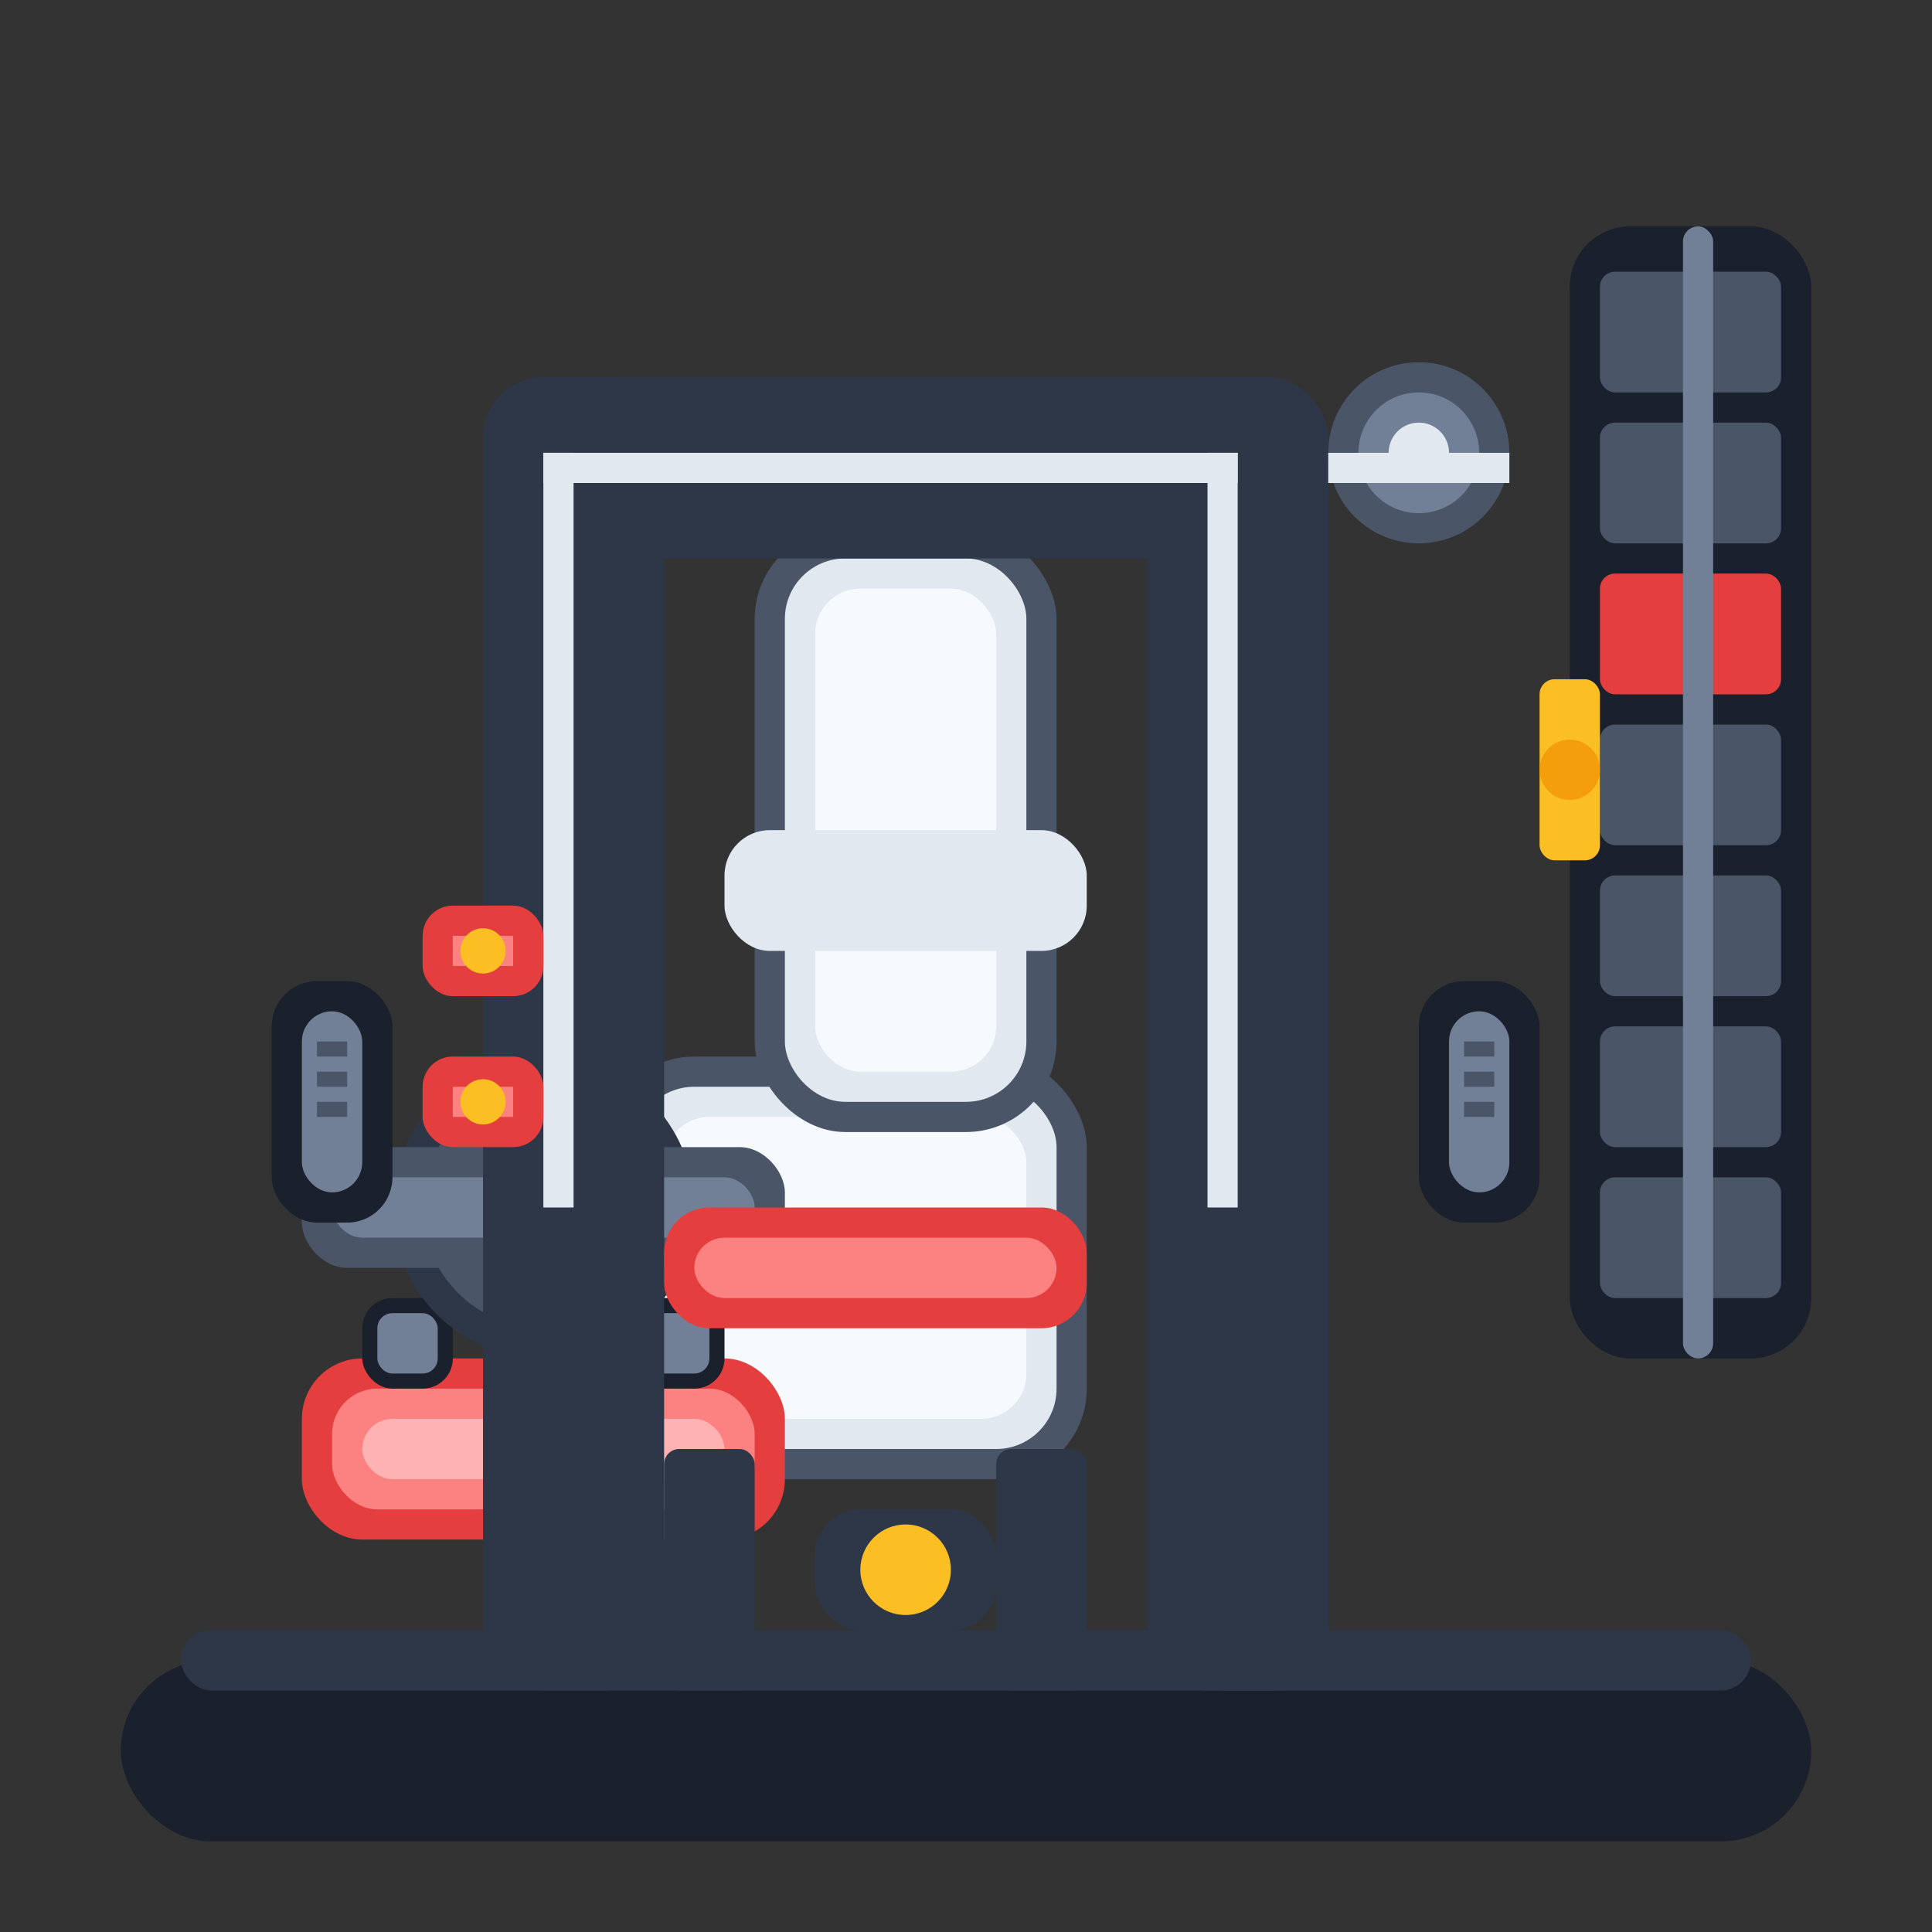 <svg width="128" height="128" xmlns="http://www.w3.org/2000/svg" viewBox="0 0 128 128">
  <rect x="0" y="0" width="128" height="128" fill="#333333" stroke="none"/>
  <!-- Machine base -->
  <rect x="8" y="110" width="112" height="12" fill="#1a202c" rx="6"/>
  <rect x="12" y="108" width="104" height="4" fill="#2d3748" rx="2"/>
  
  <!-- Seat with enhanced detail -->
  <rect x="40" y="70" width="32" height="28" fill="#4a5568" rx="6"/>
  <rect x="42" y="72" width="28" height="24" fill="#e2e8f0" rx="4"/>
  <rect x="44" y="74" width="24" height="20" fill="#f7fafc" rx="3"/>
  
  <!-- Seat back with lumbar support -->
  <rect x="50" y="35" width="20" height="40" fill="#4a5568" rx="6"/>
  <rect x="52" y="37" width="16" height="36" fill="#e2e8f0" rx="4"/>
  <rect x="54" y="39" width="12" height="32" fill="#f7fafc" rx="3"/>
  
  <!-- Lumbar support curve -->
  <rect x="48" y="55" width="24" height="8" fill="#e2e8f0" rx="3"/>
  
  <!-- Leg extension pad with ankle support -->
  <rect x="20" y="90" width="32" height="12" fill="#e53e3e" rx="4"/>
  <rect x="22" y="92" width="28" height="8" fill="#fc8181" rx="3"/>
  <rect x="24" y="94" width="24" height="4" fill="#feb2b2" rx="2"/>
  
  <!-- Ankle straps/supports -->
  <rect x="24" y="86" width="6" height="6" fill="#1a202c" rx="2"/>
  <rect x="25" y="87" width="4" height="4" fill="#718096" rx="1"/>
  <rect x="42" y="86" width="6" height="6" fill="#1a202c" rx="2"/>
  <rect x="43" y="87" width="4" height="4" fill="#718096" rx="1"/>
  
  <!-- Extension mechanism with detailed pivot -->
  <circle cx="36" cy="80" r="10" fill="#2d3748"/>
  <circle cx="36" cy="80" r="8" fill="#4a5568"/>
  <circle cx="36" cy="80" r="4" fill="#718096"/>
  
  <!-- Extension arm -->
  <rect x="20" y="76" width="32" height="8" fill="#4a5568" rx="3"/>
  <rect x="22" y="78" width="28" height="4" fill="#718096" rx="2"/>
  
  <!-- Support frame structure -->
  <rect x="32" y="25" width="12" height="87" fill="#2d3748" rx="4"/>
  <rect x="76" y="25" width="12" height="87" fill="#2d3748" rx="4"/>
  <rect x="32" y="25" width="56" height="12" fill="#2d3748" rx="4"/>
  
  <!-- Thigh support pad -->
  <rect x="44" y="80" width="28" height="8" fill="#e53e3e" rx="3"/>
  <rect x="46" y="82" width="24" height="4" fill="#fc8181" rx="2"/>
  
  <!-- Weight stack with individual plates -->
  <rect x="104" y="15" width="16" height="75" fill="#1a202c" rx="4"/>
  <rect x="106" y="18" width="12" height="8" fill="#4a5568" rx="1"/>
  <rect x="106" y="28" width="12" height="8" fill="#4a5568" rx="1"/>
  <rect x="106" y="38" width="12" height="8" fill="#e53e3e" rx="1"/>
  <rect x="106" y="48" width="12" height="8" fill="#4a5568" rx="1"/>
  <rect x="106" y="58" width="12" height="8" fill="#4a5568" rx="1"/>
  <rect x="106" y="68" width="12" height="8" fill="#4a5568" rx="1"/>
  <rect x="106" y="78" width="12" height="8" fill="#4a5568" rx="1"/>
  
  <!-- Weight stack guide rod -->
  <rect x="111.5" y="15" width="2" height="75" fill="#718096" rx="1"/>
  
  <!-- Pulley system -->
  <circle cx="94" cy="30" r="6" fill="#4a5568"/>
  <circle cx="94" cy="30" r="4" fill="#718096"/>
  <circle cx="94" cy="30" r="2" fill="#e2e8f0"/>
  
  <!-- Cable routing -->
  <rect x="88" y="30" width="12" height="2" fill="#e2e8f0"/>
  <rect x="80" y="30" width="2" height="50" fill="#e2e8f0"/>
  <rect x="36" y="30" width="2" height="50" fill="#e2e8f0"/>
  <rect x="36" y="30" width="46" height="2" fill="#e2e8f0"/>
  
  <!-- Range of motion adjustment stops -->
  <rect x="28" y="60" width="8" height="6" fill="#e53e3e" rx="2"/>
  <rect x="30" y="62" width="4" height="2" fill="#fc8181"/>
  <rect x="28" y="70" width="8" height="6" fill="#e53e3e" rx="2"/>
  <rect x="30" y="72" width="4" height="2" fill="#fc8181"/>
  
  <!-- Adjustment pins -->
  <circle cx="32" cy="63" r="1.5" fill="#fbbf24"/>
  <circle cx="32" cy="73" r="1.5" fill="#fbbf24"/>
  
  <!-- Safety pin -->
  <rect x="102" y="45" width="4" height="12" fill="#fbbf24" rx="1"/>
  <circle cx="104" cy="51" r="2" fill="#f59e0b"/>
  
  <!-- Seat adjustment mechanism -->
  <rect x="54" y="100" width="12" height="8" fill="#2d3748" rx="3"/>
  <circle cx="60" cy="104" r="3" fill="#fbbf24"/>
  
  <!-- Support legs -->
  <rect x="44" y="96" width="6" height="16" fill="#2d3748" rx="1"/>
  <rect x="66" y="96" width="6" height="16" fill="#2d3748" rx="1"/>
  <rect x="80" y="96" width="6" height="16" fill="#2d3748" rx="1"/>
  
  <!-- Side handles for stability -->
  <rect x="18" y="65" width="8" height="16" fill="#1a202c" rx="3"/>
  <rect x="20" y="67" width="4" height="12" fill="#718096" rx="2"/>
  <rect x="94" y="65" width="8" height="16" fill="#1a202c" rx="3"/>
  <rect x="96" y="67" width="4" height="12" fill="#718096" rx="2"/>
  
  <!-- Handle grip texture -->
  <rect x="21" y="69" width="2" height="1" fill="#4a5568"/>
  <rect x="21" y="71" width="2" height="1" fill="#4a5568"/>
  <rect x="21" y="73" width="2" height="1" fill="#4a5568"/>
  <rect x="97" y="69" width="2" height="1" fill="#4a5568"/>
  <rect x="97" y="71" width="2" height="1" fill="#4a5568"/>
  <rect x="97" y="73" width="2" height="1" fill="#4a5568"/>
</svg>
